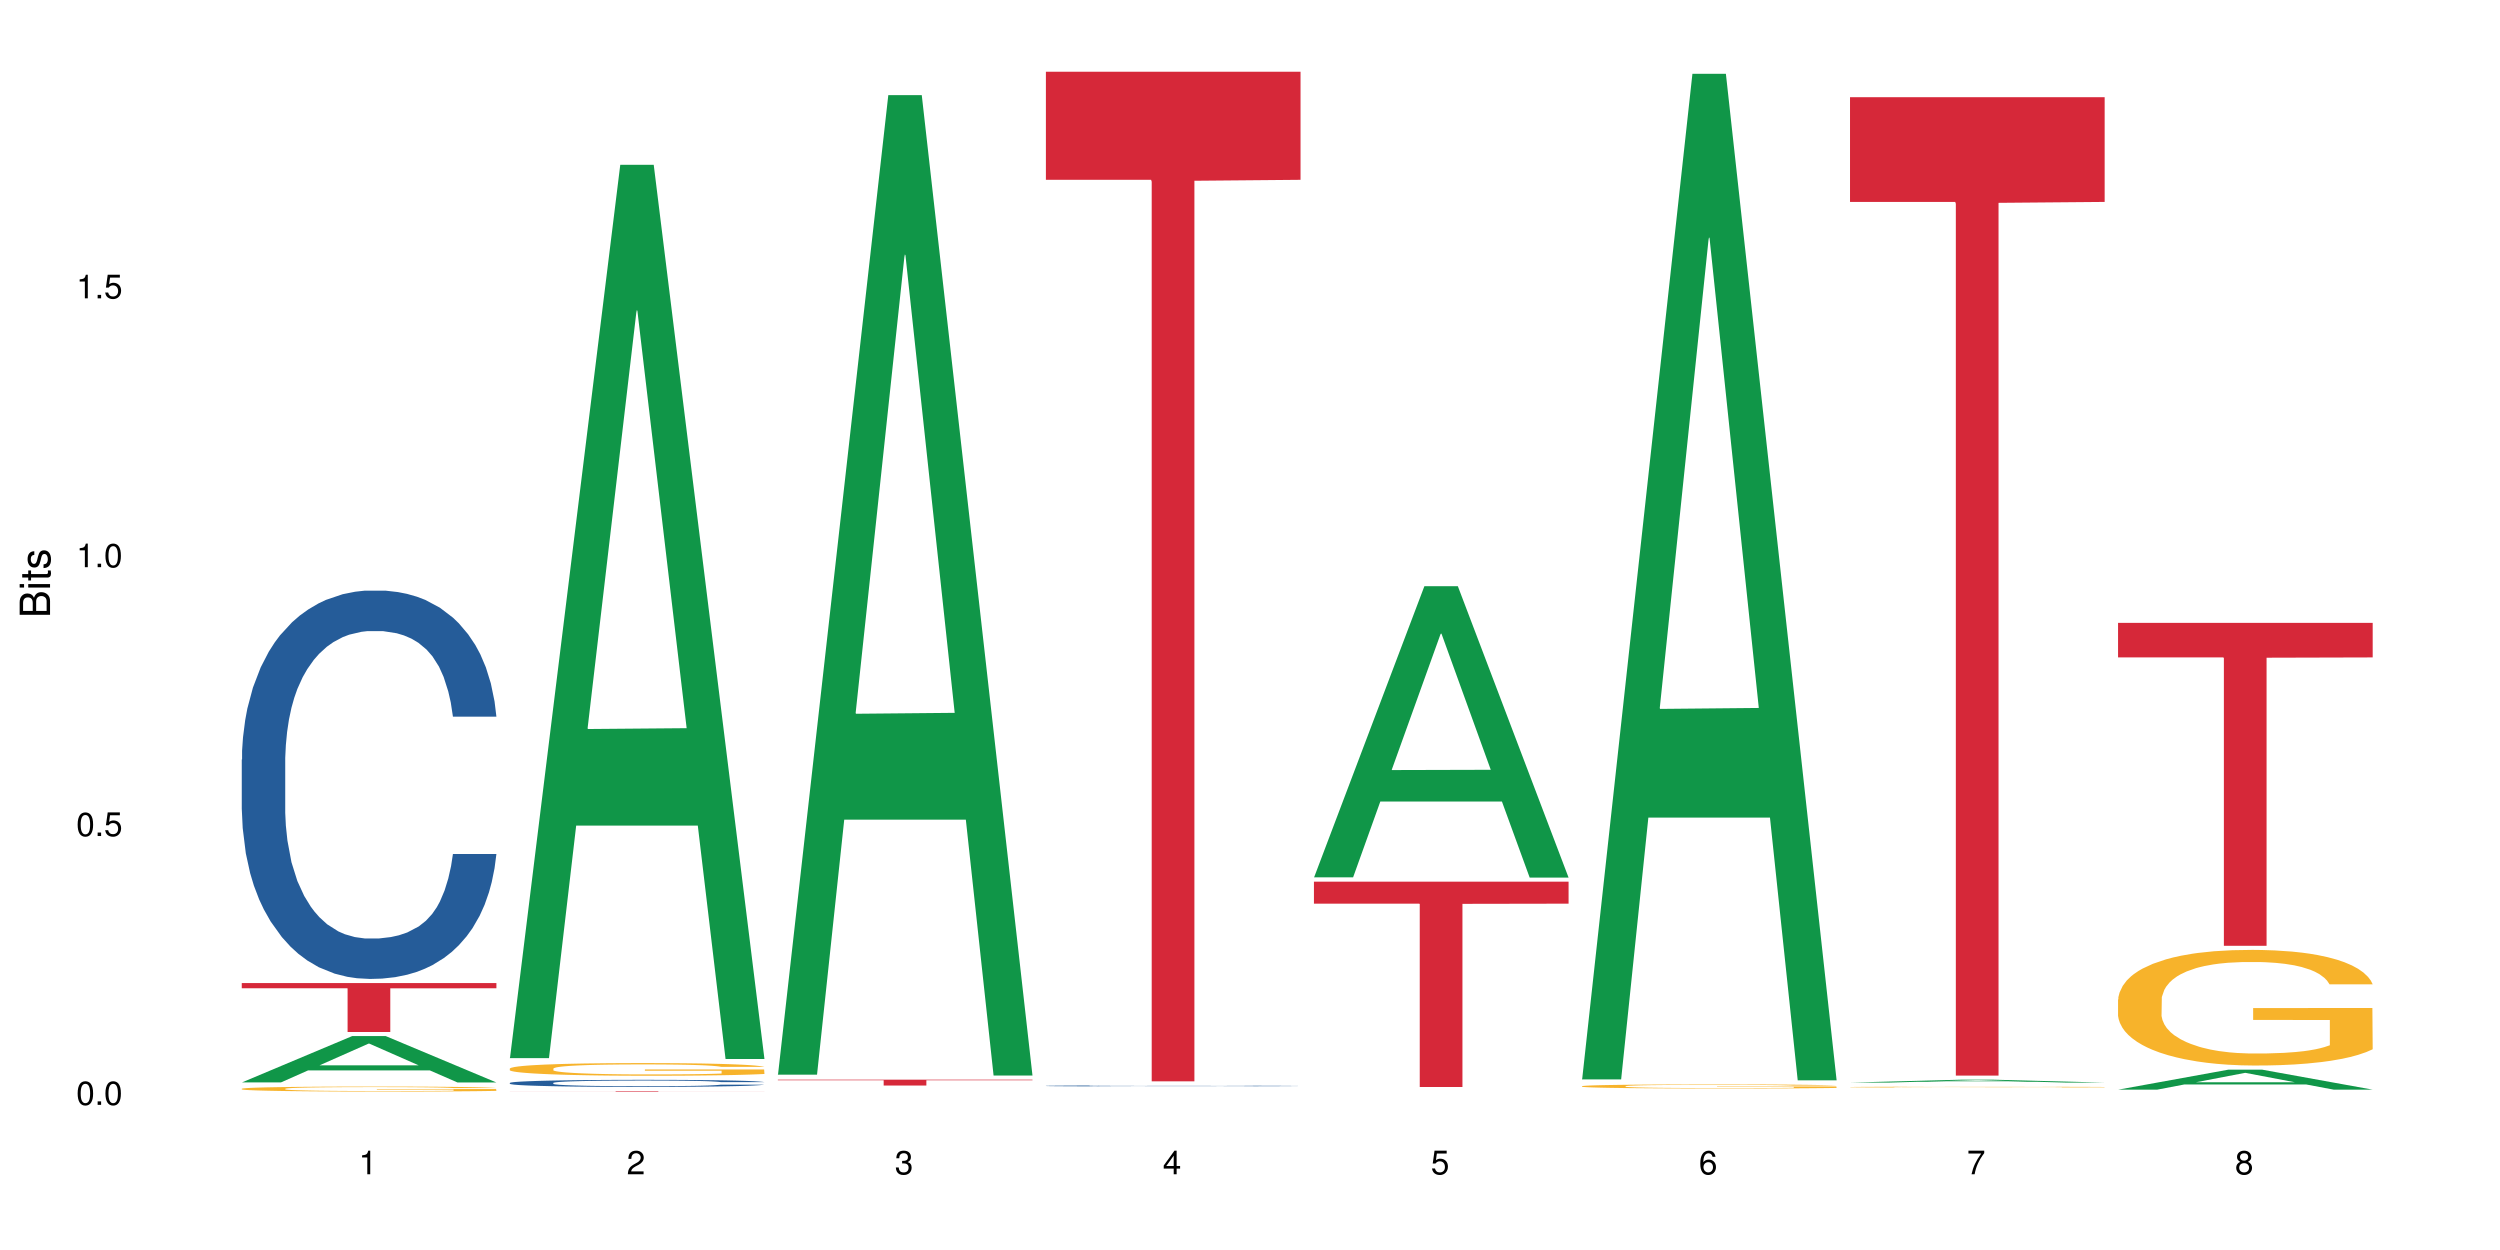 <?xml version="1.0" encoding="UTF-8"?>
<svg xmlns="http://www.w3.org/2000/svg" xmlns:xlink="http://www.w3.org/1999/xlink" width="720pt" height="360pt" viewBox="0 0 720 360" version="1.1">
<defs>
<g>
<symbol overflow="visible" id="glyph0-0">
<path style="stroke:none;" d=""/>
</symbol>
<symbol overflow="visible" id="glyph0-1">
<path style="stroke:none;" d="M 2.641 -6.797 C 2 -6.797 1.422 -6.531 1.078 -6.047 C 0.641 -5.453 0.406 -4.547 0.406 -3.297 C 0.406 -1 1.188 0.219 2.641 0.219 C 4.078 0.219 4.859 -1 4.859 -3.234 C 4.859 -4.562 4.656 -5.438 4.203 -6.047 C 3.844 -6.531 3.281 -6.797 2.641 -6.797 Z M 2.641 -6.047 C 3.547 -6.047 4 -5.125 4 -3.312 C 4 -1.375 3.562 -0.484 2.625 -0.484 C 1.734 -0.484 1.281 -1.422 1.281 -3.281 C 1.281 -5.141 1.734 -6.047 2.641 -6.047 Z M 2.641 -6.047 "/>
</symbol>
<symbol overflow="visible" id="glyph0-2">
<path style="stroke:none;" d="M 1.828 -1 L 0.828 -1 L 0.828 0 L 1.828 0 Z M 1.828 -1 "/>
</symbol>
<symbol overflow="visible" id="glyph0-3">
<path style="stroke:none;" d="M 4.562 -6.797 L 1.062 -6.797 L 0.547 -3.094 L 1.328 -3.094 C 1.719 -3.562 2.047 -3.734 2.578 -3.734 C 3.484 -3.734 4.062 -3.109 4.062 -2.094 C 4.062 -1.125 3.484 -0.531 2.578 -0.531 C 1.828 -0.531 1.375 -0.906 1.188 -1.672 L 0.328 -1.672 C 0.453 -1.109 0.547 -0.844 0.75 -0.594 C 1.125 -0.078 1.828 0.219 2.594 0.219 C 3.969 0.219 4.922 -0.781 4.922 -2.219 C 4.922 -3.562 4.031 -4.484 2.719 -4.484 C 2.25 -4.484 1.859 -4.359 1.469 -4.062 L 1.734 -5.969 L 4.562 -5.969 Z M 4.562 -6.797 "/>
</symbol>
<symbol overflow="visible" id="glyph0-4">
<path style="stroke:none;" d="M 2.484 -4.844 L 2.484 0 L 3.328 0 L 3.328 -6.797 L 2.766 -6.797 C 2.469 -5.75 2.281 -5.609 0.984 -5.453 L 0.984 -4.844 Z M 2.484 -4.844 "/>
</symbol>
<symbol overflow="visible" id="glyph0-5">
<path style="stroke:none;" d="M 4.859 -0.828 L 1.281 -0.828 C 1.359 -1.391 1.672 -1.75 2.5 -2.234 L 3.469 -2.75 C 4.406 -3.266 4.906 -3.969 4.906 -4.812 C 4.906 -5.375 4.672 -5.906 4.266 -6.266 C 3.859 -6.625 3.375 -6.797 2.719 -6.797 C 1.859 -6.797 1.219 -6.5 0.844 -5.922 C 0.609 -5.562 0.5 -5.125 0.484 -4.438 L 1.328 -4.438 C 1.359 -4.906 1.406 -5.188 1.531 -5.406 C 1.75 -5.812 2.188 -6.062 2.703 -6.062 C 3.469 -6.062 4.031 -5.516 4.031 -4.781 C 4.031 -4.25 3.719 -3.797 3.125 -3.438 L 2.234 -2.938 C 0.812 -2.141 0.406 -1.5 0.328 0 L 4.859 0 Z M 4.859 -0.828 "/>
</symbol>
<symbol overflow="visible" id="glyph0-6">
<path style="stroke:none;" d="M 2.125 -3.125 L 2.578 -3.125 C 3.516 -3.125 3.984 -2.703 3.984 -1.891 C 3.984 -1.031 3.469 -0.531 2.578 -0.531 C 1.656 -0.531 1.203 -0.984 1.156 -1.969 L 0.312 -1.969 C 0.344 -1.422 0.438 -1.078 0.609 -0.766 C 0.953 -0.109 1.625 0.219 2.547 0.219 C 3.953 0.219 4.859 -0.609 4.859 -1.906 C 4.859 -2.766 4.516 -3.25 3.703 -3.516 C 4.344 -3.766 4.656 -4.25 4.656 -4.938 C 4.656 -6.109 3.875 -6.797 2.578 -6.797 C 1.203 -6.797 0.484 -6.047 0.453 -4.609 L 1.297 -4.609 C 1.312 -5.016 1.344 -5.25 1.453 -5.453 C 1.641 -5.828 2.062 -6.062 2.594 -6.062 C 3.344 -6.062 3.797 -5.625 3.797 -4.906 C 3.797 -4.422 3.609 -4.141 3.25 -3.984 C 3.016 -3.891 2.719 -3.844 2.125 -3.844 Z M 2.125 -3.125 "/>
</symbol>
<symbol overflow="visible" id="glyph0-7">
<path style="stroke:none;" d="M 3.141 -1.625 L 3.141 0 L 3.984 0 L 3.984 -1.625 L 4.984 -1.625 L 4.984 -2.391 L 3.984 -2.391 L 3.984 -6.797 L 3.359 -6.797 L 0.266 -2.516 L 0.266 -1.625 Z M 3.141 -2.391 L 1 -2.391 L 3.141 -5.359 Z M 3.141 -2.391 "/>
</symbol>
<symbol overflow="visible" id="glyph0-8">
<path style="stroke:none;" d="M 4.781 -5.031 C 4.609 -6.141 3.891 -6.797 2.844 -6.797 C 2.094 -6.797 1.422 -6.438 1.031 -5.828 C 0.609 -5.172 0.406 -4.344 0.406 -3.094 C 0.406 -1.953 0.578 -1.234 0.984 -0.625 C 1.359 -0.078 1.953 0.219 2.703 0.219 C 3.984 0.219 4.922 -0.734 4.922 -2.078 C 4.922 -3.344 4.062 -4.234 2.844 -4.234 C 2.172 -4.234 1.641 -3.969 1.281 -3.469 C 1.281 -5.125 1.828 -6.047 2.797 -6.047 C 3.391 -6.047 3.797 -5.672 3.938 -5.031 Z M 2.734 -3.484 C 3.547 -3.484 4.062 -2.922 4.062 -2 C 4.062 -1.156 3.484 -0.531 2.703 -0.531 C 1.922 -0.531 1.328 -1.188 1.328 -2.047 C 1.328 -2.891 1.906 -3.484 2.734 -3.484 Z M 2.734 -3.484 "/>
</symbol>
<symbol overflow="visible" id="glyph0-9">
<path style="stroke:none;" d="M 4.984 -6.797 L 0.438 -6.797 L 0.438 -5.969 L 4.109 -5.969 C 2.5 -3.656 1.828 -2.234 1.328 0 L 2.219 0 C 2.594 -2.172 3.453 -4.047 4.984 -6.094 Z M 4.984 -6.797 "/>
</symbol>
<symbol overflow="visible" id="glyph0-10">
<path style="stroke:none;" d="M 3.75 -3.578 C 4.453 -4 4.688 -4.344 4.688 -4.984 C 4.688 -6.047 3.844 -6.797 2.641 -6.797 C 1.438 -6.797 0.594 -6.047 0.594 -4.984 C 0.594 -4.359 0.828 -4.016 1.516 -3.578 C 0.734 -3.203 0.359 -2.641 0.359 -1.891 C 0.359 -0.641 1.297 0.219 2.641 0.219 C 3.984 0.219 4.922 -0.641 4.922 -1.875 C 4.922 -2.641 4.531 -3.203 3.75 -3.578 Z M 2.641 -6.047 C 3.359 -6.047 3.812 -5.625 3.812 -4.969 C 3.812 -4.344 3.344 -3.922 2.641 -3.922 C 1.922 -3.922 1.453 -4.344 1.453 -4.984 C 1.453 -5.625 1.922 -6.047 2.641 -6.047 Z M 2.641 -3.203 C 3.484 -3.203 4.062 -2.672 4.062 -1.875 C 4.062 -1.062 3.484 -0.531 2.625 -0.531 C 1.797 -0.531 1.219 -1.078 1.219 -1.875 C 1.219 -2.672 1.797 -3.203 2.641 -3.203 Z M 2.641 -3.203 "/>
</symbol>
<symbol overflow="visible" id="glyph1-0">
<path style="stroke:none;" d=""/>
</symbol>
<symbol overflow="visible" id="glyph1-1">
<path style="stroke:none;" d="M 0 -0.953 L 0 -4.891 C 0 -5.719 -0.234 -6.344 -0.734 -6.797 C -1.188 -7.234 -1.812 -7.469 -2.5 -7.469 C -3.547 -7.469 -4.188 -7 -4.625 -5.875 C -4.984 -6.672 -5.641 -7.094 -6.531 -7.094 C -7.156 -7.094 -7.734 -6.859 -8.141 -6.391 C -8.562 -5.938 -8.75 -5.344 -8.75 -4.5 L -8.75 -0.953 Z M -4.984 -2.062 L -7.766 -2.062 L -7.766 -4.219 C -7.766 -4.844 -7.688 -5.203 -7.453 -5.5 C -7.219 -5.812 -6.859 -5.969 -6.375 -5.969 C -5.906 -5.969 -5.531 -5.812 -5.297 -5.5 C -5.062 -5.203 -4.984 -4.844 -4.984 -4.219 Z M -0.984 -2.062 L -4 -2.062 L -4 -4.781 C -4 -5.328 -3.859 -5.688 -3.578 -5.953 C -3.297 -6.219 -2.922 -6.359 -2.484 -6.359 C -2.062 -6.359 -1.688 -6.219 -1.406 -5.953 C -1.109 -5.688 -0.984 -5.328 -0.984 -4.781 Z M -0.984 -2.062 "/>
</symbol>
<symbol overflow="visible" id="glyph1-2">
<path style="stroke:none;" d="M -6.281 -1.797 L -6.281 -0.797 L 0 -0.797 L 0 -1.797 Z M -8.75 -1.797 L -8.75 -0.797 L -7.484 -0.797 L -7.484 -1.797 Z M -8.75 -1.797 "/>
</symbol>
<symbol overflow="visible" id="glyph1-3">
<path style="stroke:none;" d="M -6.281 -3.047 L -6.281 -2.016 L -8.016 -2.016 L -8.016 -1.016 L -6.281 -1.016 L -6.281 -0.172 L -5.469 -0.172 L -5.469 -1.016 L -0.719 -1.016 C -0.078 -1.016 0.281 -1.453 0.281 -2.234 C 0.281 -2.469 0.25 -2.719 0.188 -3.047 L -0.641 -3.047 C -0.609 -2.922 -0.594 -2.766 -0.594 -2.562 C -0.594 -2.141 -0.719 -2.016 -1.156 -2.016 L -5.469 -2.016 L -5.469 -3.047 Z M -6.281 -3.047 "/>
</symbol>
<symbol overflow="visible" id="glyph1-4">
<path style="stroke:none;" d="M -4.531 -5.25 C -5.766 -5.25 -6.469 -4.422 -6.469 -2.969 C -6.469 -1.516 -5.719 -0.562 -4.547 -0.562 C -3.562 -0.562 -3.094 -1.062 -2.734 -2.562 L -2.516 -3.484 C -2.344 -4.188 -2.094 -4.469 -1.625 -4.469 C -1.047 -4.469 -0.641 -3.875 -0.641 -3 C -0.641 -2.453 -0.797 -2 -1.062 -1.75 C -1.25 -1.594 -1.422 -1.531 -1.875 -1.469 L -1.875 -0.406 C -0.422 -0.453 0.281 -1.266 0.281 -2.922 C 0.281 -4.5 -0.5 -5.516 -1.719 -5.516 C -2.656 -5.516 -3.172 -4.984 -3.469 -3.734 L -3.703 -2.766 C -3.891 -1.953 -4.156 -1.609 -4.594 -1.609 C -5.172 -1.609 -5.547 -2.125 -5.547 -2.938 C -5.547 -3.75 -5.203 -4.172 -4.531 -4.203 Z M -4.531 -5.25 "/>
</symbol>
</g>
</defs>
<g id="surface102923">
<rect x="0" y="0" width="720" height="360" style="fill:rgb(100%,100%,100%);fill-opacity:1;stroke:none;"/>
<path style=" stroke:none;fill-rule:nonzero;fill:rgb(6.275%,58.824%,28.235%);fill-opacity:1;" d="M 69.629 311.738 L 69.707 311.727 L 101.441 298.387 L 111.078 298.387 L 142.965 311.754 L 131.762 311.754 L 123.77 308.266 L 88.746 308.266 L 80.91 311.738 L 69.629 311.738 L 92.117 306.82 L 120.559 306.809 L 106.375 300.57 L 106.219 300.559 L 106.062 300.598 L 92.039 306.809 L 92.117 306.82 Z M 69.629 311.738 "/>
<path style=" stroke:none;fill-rule:nonzero;fill:rgb(14.51%,36.078%,60%);fill-opacity:1;" d="M 69.629 218.766 L 69.719 218.664 L 69.719 216.211 L 69.988 212.328 L 70.613 207.422 L 71.238 204.047 L 72.848 198.016 L 75.086 192.191 L 77.41 187.691 L 79.109 185.035 L 80.629 182.992 L 84.117 179.207 L 86.355 177.266 L 88.77 175.527 L 91.719 173.789 L 93.867 172.77 L 98.695 171.133 L 102.273 170.418 L 105.047 170.109 L 111.039 170.109 L 114.613 170.52 L 117.207 171.031 L 120.07 171.848 L 122.484 172.77 L 126.688 175.016 L 130.445 177.879 L 132.145 179.516 L 134.828 182.684 L 136.883 185.75 L 138.316 188.406 L 139.926 192.191 L 141.355 196.789 L 142.43 202.004 L 142.965 206.398 L 130.445 206.398 L 129.82 202.309 L 129.102 199.141 L 127.762 194.949 L 126.422 191.984 L 124.543 189.02 L 122.844 187.078 L 120.516 185.137 L 118.461 183.91 L 116.312 182.992 L 114.258 182.379 L 110.32 181.766 L 105.762 181.766 L 104.062 181.969 L 100.574 182.785 L 98.695 183.5 L 96.012 184.934 L 94.133 186.262 L 91.898 188.305 L 90.379 190.043 L 88.5 192.703 L 87.16 195.051 L 85.637 198.426 L 84.742 200.98 L 83.938 203.844 L 83.223 207.215 L 82.688 210.793 L 82.328 214.574 L 82.148 218.254 L 82.148 234.098 L 82.328 237.781 L 82.777 242.074 L 83.938 248.309 L 85.637 253.727 L 87.605 258.02 L 89.484 261.086 L 90.559 262.516 L 91.988 264.152 L 94.223 266.195 L 97.445 268.242 L 99.32 269.059 L 102.184 269.875 L 105.137 270.285 L 109.07 270.285 L 112.559 269.875 L 114.883 269.363 L 117.297 268.547 L 120.605 266.809 L 122.664 265.176 L 124.453 263.23 L 125.793 261.289 L 126.688 259.652 L 128.031 256.484 L 129.102 253.012 L 129.906 249.434 L 130.445 245.957 L 142.965 245.957 L 142.43 250.047 L 141.625 254.031 L 140.82 256.996 L 139.566 260.574 L 138.137 263.742 L 136.078 267.32 L 134.379 269.672 L 132.145 272.227 L 130.086 274.168 L 127.852 275.906 L 124.543 277.953 L 122.395 278.973 L 120.07 279.895 L 117.297 280.711 L 113.809 281.426 L 110.055 281.836 L 106.566 281.938 L 102.809 281.734 L 100.035 281.324 L 96.371 280.406 L 91.809 278.566 L 88.5 276.621 L 85.906 274.68 L 83.672 272.637 L 81.168 269.875 L 77.945 265.379 L 75.98 261.902 L 74.637 259.039 L 73.117 255.055 L 72.043 251.477 L 70.793 245.754 L 69.898 238.496 L 69.629 232.871 Z M 69.629 218.766 "/>
<path style=" stroke:none;fill-rule:nonzero;fill:rgb(96.863%,70.196%,16.863%);fill-opacity:1;" d="M 69.629 313.547 L 69.719 313.547 L 69.719 313.52 L 70.078 313.461 L 70.973 313.379 L 72.133 313.312 L 73.387 313.262 L 74.191 313.234 L 75.531 313.195 L 76.695 313.164 L 79.645 313.105 L 83.402 313.051 L 85.461 313.027 L 87.785 313.004 L 91.094 312.98 L 92.613 312.969 L 97.266 312.949 L 102.543 312.938 L 108.355 312.934 L 111.039 312.934 L 114.703 312.938 L 119.711 312.953 L 122.574 312.965 L 124.809 312.98 L 127.137 312.996 L 129.996 313.023 L 132.68 313.055 L 134.828 313.086 L 136.973 313.125 L 138.762 313.168 L 140.281 313.215 L 141.625 313.27 L 142.43 313.316 L 142.965 313.359 L 130.535 313.359 L 129.82 313.316 L 129.016 313.277 L 127.672 313.234 L 126.332 313.203 L 124.988 313.18 L 122.484 313.145 L 120.34 313.125 L 117.656 313.105 L 115.062 313.094 L 112.109 313.086 L 110.32 313.082 L 105.582 313.082 L 101.289 313.094 L 98.785 313.102 L 96.996 313.113 L 94.492 313.133 L 92.973 313.148 L 92.078 313.16 L 89.395 313.199 L 87.605 313.238 L 86.621 313.262 L 85.371 313.301 L 84.477 313.336 L 83.492 313.391 L 82.953 313.43 L 82.238 313.52 L 82.148 313.754 L 82.418 313.805 L 82.953 313.859 L 83.672 313.906 L 84.742 313.957 L 85.816 313.992 L 87.695 314.043 L 89.305 314.078 L 90.559 314.102 L 92.973 314.137 L 93.957 314.148 L 96.281 314.172 L 98.695 314.191 L 101.648 314.207 L 103.883 314.215 L 107.461 314.223 L 112.02 314.223 L 117.387 314.215 L 120.785 314.203 L 123.109 314.191 L 124.633 314.184 L 126.508 314.168 L 127.852 314.156 L 129.102 314.141 L 130.625 314.117 L 130.625 313.805 L 108.535 313.805 L 108.535 313.656 L 142.875 313.656 L 142.965 314.168 L 141.086 314.203 L 138.762 314.238 L 136.527 314.266 L 134.199 314.285 L 130.891 314.312 L 128.207 314.328 L 124.094 314.344 L 120.34 314.359 L 116.402 314.367 L 112.914 314.371 L 108.801 314.371 L 105.137 314.367 L 101.199 314.359 L 98.07 314.352 L 92.344 314.32 L 88.77 314.293 L 86.441 314.27 L 84.027 314.242 L 81.613 314.211 L 79.469 314.172 L 78.035 314.145 L 76.605 314.113 L 75.086 314.074 L 73.652 314.031 L 72.582 313.988 L 71.598 313.945 L 70.883 313.902 L 70.164 313.84 L 69.809 313.793 L 69.629 313.754 Z M 69.629 313.547 "/>
<path style=" stroke:none;fill-rule:nonzero;fill:rgb(83.922%,15.686%,22.353%);fill-opacity:1;" d="M 69.629 283.117 L 142.965 283.117 L 142.965 284.625 L 112.402 284.641 L 112.402 297.207 L 100.105 297.207 L 100.105 284.652 L 99.926 284.625 L 69.629 284.625 Z M 69.629 283.117 "/>
<path style=" stroke:none;fill-rule:nonzero;fill:rgb(6.275%,58.824%,28.235%);fill-opacity:1;" d="M 146.824 304.746 L 146.902 304.504 L 178.637 47.461 L 188.273 47.461 L 220.16 304.988 L 208.957 304.988 L 200.965 237.766 L 165.941 237.766 L 158.109 304.746 L 146.824 304.746 L 169.312 209.957 L 197.754 209.715 L 183.57 89.535 L 183.414 89.297 L 183.258 90.02 L 169.234 209.715 L 169.312 209.957 Z M 146.824 304.746 "/>
<path style=" stroke:none;fill-rule:nonzero;fill:rgb(14.51%,36.078%,60%);fill-opacity:1;" d="M 146.824 311.879 L 146.914 311.879 L 146.914 311.832 L 147.184 311.762 L 147.809 311.672 L 148.434 311.609 L 150.043 311.5 L 152.281 311.395 L 154.605 311.312 L 156.305 311.266 L 157.824 311.227 L 161.312 311.16 L 163.551 311.125 L 165.965 311.09 L 168.914 311.059 L 171.062 311.043 L 175.891 311.012 L 179.469 311 L 182.242 310.992 L 188.234 310.992 L 191.812 311 L 194.406 311.008 L 197.266 311.023 L 199.68 311.043 L 203.883 311.082 L 207.641 311.133 L 209.34 311.164 L 212.023 311.223 L 214.078 311.277 L 215.512 311.324 L 217.121 311.395 L 218.551 311.48 L 219.625 311.574 L 220.16 311.652 L 207.641 311.652 L 207.016 311.578 L 206.301 311.523 L 204.957 311.445 L 203.617 311.391 L 201.738 311.336 L 200.039 311.301 L 197.715 311.266 L 195.656 311.242 L 193.512 311.227 L 191.453 311.215 L 187.52 311.203 L 182.957 311.203 L 181.258 311.207 L 177.77 311.223 L 175.891 311.238 L 173.207 311.262 L 171.332 311.285 L 169.094 311.324 L 167.574 311.355 L 165.695 311.406 L 164.355 311.445 L 162.836 311.508 L 161.941 311.555 L 161.137 311.605 L 160.418 311.668 L 159.883 311.734 L 159.523 311.805 L 159.348 311.871 L 159.348 312.16 L 159.523 312.227 L 159.973 312.305 L 161.137 312.418 L 162.836 312.516 L 164.801 312.594 L 166.68 312.648 L 167.754 312.676 L 169.184 312.707 L 171.418 312.742 L 174.641 312.781 L 176.516 312.797 L 179.379 312.809 L 182.332 312.816 L 186.266 312.816 L 189.754 312.809 L 192.078 312.801 L 194.492 312.785 L 197.805 312.754 L 199.859 312.727 L 201.648 312.688 L 202.988 312.652 L 203.883 312.625 L 205.227 312.566 L 206.301 312.504 L 207.105 312.438 L 207.641 312.375 L 220.16 312.375 L 219.625 312.449 L 218.82 312.523 L 218.016 312.574 L 216.762 312.641 L 215.332 312.699 L 213.273 312.766 L 211.574 312.809 L 209.34 312.852 L 207.281 312.887 L 205.047 312.922 L 201.738 312.957 L 199.59 312.977 L 197.266 312.992 L 194.492 313.008 L 191.004 313.02 L 187.25 313.027 L 183.762 313.031 L 180.004 313.027 L 177.234 313.02 L 173.566 313.004 L 169.004 312.969 L 165.695 312.934 L 163.102 312.898 L 160.867 312.859 L 158.363 312.809 L 155.145 312.727 L 153.176 312.664 L 151.832 312.613 L 150.312 312.539 L 149.238 312.477 L 147.988 312.371 L 147.094 312.238 L 146.824 312.137 Z M 146.824 311.879 "/>
<path style=" stroke:none;fill-rule:nonzero;fill:rgb(96.863%,70.196%,16.863%);fill-opacity:1;" d="M 146.824 307.73 L 146.914 307.727 L 146.914 307.66 L 147.273 307.508 L 148.168 307.301 L 149.328 307.133 L 150.582 307 L 151.387 306.93 L 152.727 306.828 L 153.891 306.758 L 156.844 306.605 L 160.598 306.469 L 162.656 306.406 L 164.98 306.352 L 168.289 306.285 L 169.809 306.266 L 174.461 306.211 L 179.738 306.176 L 185.551 306.168 L 188.234 306.172 L 191.898 306.184 L 196.91 306.219 L 199.77 306.254 L 202.008 306.285 L 204.332 306.332 L 207.195 306.398 L 209.875 306.477 L 212.023 306.559 L 214.168 306.656 L 215.957 306.762 L 217.477 306.879 L 218.82 307.02 L 219.625 307.137 L 220.16 307.254 L 207.73 307.254 L 207.016 307.137 L 206.211 307.047 L 204.867 306.938 L 203.527 306.855 L 202.184 306.793 L 199.68 306.707 L 197.535 306.652 L 194.852 306.605 L 192.258 306.578 L 189.305 306.559 L 187.52 306.551 L 182.777 306.551 L 178.484 306.574 L 175.98 306.602 L 174.191 306.625 L 171.688 306.676 L 170.168 306.715 L 169.273 306.742 L 166.59 306.848 L 164.801 306.941 L 163.816 307.004 L 162.566 307.102 L 161.672 307.191 L 160.688 307.324 L 160.152 307.426 L 159.434 307.652 L 159.348 308.25 L 159.613 308.379 L 160.152 308.516 L 160.867 308.633 L 161.941 308.762 L 163.012 308.859 L 164.891 308.988 L 166.5 309.074 L 167.754 309.129 L 170.168 309.219 L 171.152 309.25 L 173.477 309.309 L 175.891 309.355 L 178.844 309.398 L 181.078 309.418 L 184.656 309.434 L 189.219 309.434 L 194.582 309.414 L 197.98 309.387 L 200.309 309.359 L 201.828 309.336 L 203.707 309.301 L 205.047 309.266 L 206.301 309.23 L 207.82 309.176 L 207.82 308.379 L 185.73 308.375 L 185.73 308 L 220.07 308 L 220.16 309.301 L 218.285 309.391 L 215.957 309.477 L 213.723 309.543 L 211.398 309.602 L 208.086 309.664 L 205.406 309.703 L 201.289 309.75 L 197.535 309.781 L 193.598 309.801 L 190.113 309.809 L 185.996 309.812 L 182.332 309.805 L 178.395 309.785 L 175.266 309.762 L 172.402 309.727 L 169.543 309.684 L 165.965 309.613 L 163.641 309.559 L 161.223 309.488 L 158.809 309.402 L 156.664 309.312 L 155.23 309.242 L 153.801 309.164 L 152.281 309.062 L 150.852 308.949 L 149.777 308.848 L 148.793 308.73 L 148.078 308.621 L 147.363 308.473 L 147.004 308.352 L 146.824 308.25 Z M 146.824 307.73 "/>
<path style=" stroke:none;fill-rule:nonzero;fill:rgb(83.922%,15.686%,22.353%);fill-opacity:1;" d="M 146.824 314.211 L 220.16 314.211 L 220.16 314.227 L 189.598 314.227 L 189.598 314.371 L 177.301 314.371 L 177.301 314.227 L 146.824 314.227 Z M 146.824 314.211 "/>
<path style=" stroke:none;fill-rule:nonzero;fill:rgb(6.275%,58.824%,28.235%);fill-opacity:1;" d="M 224.02 309.496 L 224.098 309.23 L 255.832 27.395 L 265.469 27.395 L 297.355 309.762 L 286.152 309.762 L 278.16 236.055 L 243.141 236.055 L 235.305 309.496 L 224.02 309.496 L 246.508 205.562 L 274.949 205.297 L 260.77 73.527 L 260.609 73.266 L 260.453 74.059 L 246.43 205.297 L 246.508 205.562 Z M 224.02 309.496 "/>
<path style=" stroke:none;fill-rule:nonzero;fill:rgb(83.922%,15.686%,22.353%);fill-opacity:1;" d="M 224.02 310.941 L 297.355 310.941 L 297.355 311.121 L 266.793 311.125 L 266.793 312.641 L 254.496 312.641 L 254.496 311.125 L 254.316 311.121 L 224.02 311.121 Z M 224.02 310.941 "/>
<path style=" stroke:none;fill-rule:nonzero;fill:rgb(14.51%,36.078%,60%);fill-opacity:1;" d="M 301.219 312.73 L 301.305 312.73 L 301.305 312.723 L 301.574 312.711 L 302.199 312.699 L 302.828 312.691 L 304.438 312.676 L 306.672 312.66 L 308.996 312.648 L 310.695 312.641 L 312.219 312.637 L 315.707 312.625 L 317.941 312.621 L 320.355 312.617 L 323.309 312.609 L 325.453 312.609 L 330.285 312.605 L 333.859 312.602 L 346.203 312.602 L 348.797 312.605 L 351.656 312.605 L 354.074 312.609 L 358.277 312.613 L 362.031 312.621 L 363.73 312.625 L 366.414 312.633 L 368.473 312.641 L 369.902 312.648 L 371.512 312.66 L 372.945 312.672 L 374.016 312.684 L 374.555 312.695 L 362.031 312.695 L 361.406 312.688 L 360.691 312.68 L 359.348 312.668 L 358.008 312.66 L 356.129 312.652 L 354.43 312.645 L 352.105 312.641 L 350.047 312.637 L 347.902 312.637 L 345.844 312.633 L 332.16 312.633 L 330.285 312.637 L 327.602 312.641 L 325.723 312.645 L 323.484 312.648 L 321.965 312.652 L 320.086 312.66 L 318.746 312.668 L 317.227 312.676 L 316.332 312.684 L 315.527 312.691 L 314.812 312.699 L 314.273 312.707 L 313.918 312.719 L 313.738 312.727 L 313.738 312.77 L 313.918 312.781 L 314.363 312.793 L 315.527 312.809 L 317.227 312.82 L 319.195 312.832 L 321.07 312.84 L 322.145 312.844 L 323.574 312.848 L 325.812 312.855 L 329.031 312.859 L 330.91 312.863 L 333.77 312.863 L 336.723 312.867 L 340.656 312.867 L 344.145 312.863 L 346.473 312.863 L 348.887 312.859 L 352.195 312.855 L 354.25 312.852 L 356.039 312.848 L 357.383 312.84 L 358.277 312.836 L 359.617 312.828 L 360.691 312.82 L 361.496 312.809 L 362.031 312.801 L 374.555 312.801 L 374.016 312.812 L 373.211 312.824 L 372.406 312.832 L 371.156 312.84 L 369.723 312.848 L 367.668 312.859 L 365.969 312.863 L 363.73 312.871 L 361.676 312.875 L 359.438 312.879 L 356.129 312.887 L 353.984 312.887 L 351.656 312.891 L 348.887 312.895 L 331.625 312.895 L 327.957 312.891 L 323.398 312.887 L 320.086 312.883 L 317.496 312.879 L 315.258 312.871 L 312.754 312.863 L 309.535 312.852 L 307.566 312.844 L 306.227 312.836 L 304.707 312.824 L 303.633 312.816 L 302.379 312.801 L 301.484 312.781 L 301.219 312.766 Z M 301.219 312.73 "/>
<path style=" stroke:none;fill-rule:nonzero;fill:rgb(83.922%,15.686%,22.353%);fill-opacity:1;" d="M 301.219 20.664 L 374.555 20.664 L 374.555 51.785 L 343.988 52.059 L 343.988 311.422 L 331.691 311.422 L 331.691 52.332 L 331.516 51.785 L 301.219 51.785 Z M 301.219 20.664 "/>
<path style=" stroke:none;fill-rule:nonzero;fill:rgb(6.275%,58.824%,28.235%);fill-opacity:1;" d="M 378.414 252.668 L 378.492 252.59 L 410.223 168.824 L 419.859 168.824 L 451.75 252.746 L 440.547 252.746 L 432.555 230.84 L 397.531 230.84 L 389.695 252.668 L 378.414 252.668 L 400.898 221.777 L 429.34 221.699 L 415.16 182.535 L 415.004 182.457 L 414.848 182.695 L 400.82 221.699 L 400.898 221.777 Z M 378.414 252.668 "/>
<path style=" stroke:none;fill-rule:nonzero;fill:rgb(83.922%,15.686%,22.353%);fill-opacity:1;" d="M 378.414 253.926 L 451.75 253.926 L 451.75 260.254 L 421.184 260.309 L 421.184 313.051 L 408.887 313.051 L 408.887 260.367 L 408.711 260.254 L 378.414 260.254 Z M 378.414 253.926 "/>
<path style=" stroke:none;fill-rule:nonzero;fill:rgb(6.275%,58.824%,28.235%);fill-opacity:1;" d="M 455.609 310.859 L 455.688 310.586 L 487.418 21.258 L 497.055 21.258 L 528.945 311.129 L 517.742 311.129 L 509.75 235.465 L 474.727 235.465 L 466.891 310.859 L 455.609 310.859 L 478.094 204.164 L 506.535 203.891 L 492.355 68.617 L 492.199 68.344 L 492.043 69.16 L 478.016 203.891 L 478.094 204.164 Z M 455.609 310.859 "/>
<path style=" stroke:none;fill-rule:nonzero;fill:rgb(96.863%,70.196%,16.863%);fill-opacity:1;" d="M 455.609 312.812 L 455.699 312.812 L 455.699 312.793 L 456.055 312.742 L 456.949 312.676 L 458.113 312.621 L 459.367 312.578 L 460.172 312.555 L 461.512 312.523 L 462.676 312.5 L 465.625 312.453 L 469.383 312.406 L 471.438 312.387 L 473.766 312.367 L 477.074 312.348 L 478.594 312.34 L 483.246 312.324 L 488.52 312.312 L 494.336 312.309 L 497.016 312.312 L 500.684 312.316 L 505.691 312.328 L 508.555 312.336 L 510.789 312.348 L 513.117 312.363 L 515.977 312.383 L 518.66 312.41 L 520.805 312.434 L 522.953 312.469 L 524.742 312.504 L 526.262 312.539 L 527.605 312.586 L 528.41 312.621 L 528.945 312.66 L 516.516 312.66 L 515.797 312.621 L 514.992 312.594 L 513.652 312.559 L 512.309 312.531 L 510.969 312.512 L 508.465 312.484 L 506.316 312.465 L 503.637 312.453 L 501.043 312.441 L 498.09 312.434 L 491.562 312.434 L 487.27 312.441 L 484.766 312.449 L 482.977 312.457 L 480.473 312.473 L 478.953 312.488 L 478.059 312.496 L 475.375 312.527 L 473.586 312.559 L 472.602 312.578 L 471.348 312.613 L 470.457 312.641 L 469.473 312.684 L 468.934 312.715 L 468.219 312.789 L 468.129 312.984 L 468.398 313.023 L 468.934 313.066 L 469.648 313.105 L 470.723 313.148 L 471.797 313.18 L 473.676 313.219 L 475.285 313.25 L 476.535 313.266 L 478.953 313.297 L 479.934 313.305 L 482.262 313.324 L 484.676 313.34 L 487.625 313.352 L 489.863 313.359 L 493.441 313.363 L 498 313.363 L 503.367 313.359 L 506.766 313.348 L 509.09 313.34 L 510.609 313.332 L 512.488 313.32 L 513.832 313.312 L 515.082 313.297 L 516.602 313.281 L 516.602 313.023 L 494.512 313.023 L 494.512 312.902 L 528.855 312.902 L 528.945 313.32 L 527.066 313.352 L 524.742 313.379 L 522.508 313.398 L 520.18 313.418 L 516.871 313.438 L 514.188 313.453 L 510.074 313.465 L 506.316 313.477 L 502.383 313.484 L 498.895 313.484 L 494.781 313.488 L 491.113 313.484 L 487.18 313.477 L 484.051 313.469 L 478.324 313.445 L 474.746 313.422 L 472.422 313.402 L 470.008 313.383 L 467.594 313.355 L 465.445 313.324 L 464.016 313.305 L 462.586 313.277 L 461.066 313.246 L 459.633 313.207 L 458.559 313.176 L 457.578 313.137 L 456.859 313.102 L 456.145 313.055 L 455.789 313.016 L 455.609 312.98 Z M 455.609 312.812 "/>
<path style=" stroke:none;fill-rule:nonzero;fill:rgb(6.275%,58.824%,28.235%);fill-opacity:1;" d="M 532.805 311.785 L 532.883 311.785 L 564.617 310.953 L 574.254 310.953 L 606.141 311.785 L 594.938 311.785 L 586.945 311.566 L 551.922 311.566 L 544.086 311.785 L 532.805 311.785 L 555.293 311.477 L 583.734 311.477 L 569.551 311.09 L 569.238 311.09 L 555.215 311.477 L 555.293 311.477 Z M 532.805 311.785 "/>
<path style=" stroke:none;fill-rule:nonzero;fill:rgb(96.863%,70.196%,16.863%);fill-opacity:1;" d="M 532.805 313.074 L 532.895 313.074 L 532.895 313.07 L 533.254 313.059 L 534.145 313.043 L 535.309 313.031 L 536.562 313.023 L 537.367 313.02 L 538.707 313.012 L 539.871 313.008 L 542.82 312.996 L 546.578 312.984 L 548.637 312.98 L 550.961 312.977 L 554.27 312.973 L 555.789 312.973 L 560.441 312.969 L 565.715 312.965 L 577.879 312.965 L 582.887 312.969 L 585.75 312.973 L 587.984 312.973 L 590.312 312.977 L 593.172 312.98 L 595.855 312.988 L 598.004 312.992 L 600.148 313 L 601.938 313.008 L 603.457 313.016 L 604.801 313.023 L 605.605 313.031 L 606.141 313.043 L 593.711 313.043 L 592.996 313.031 L 592.188 313.027 L 589.508 313.012 L 588.164 313.008 L 585.66 313.004 L 583.516 313 L 580.832 312.996 L 578.238 312.992 L 564.465 312.992 L 561.961 312.996 L 560.172 312.996 L 557.668 313 L 556.148 313.004 L 555.254 313.004 L 552.57 313.012 L 550.781 313.02 L 549.797 313.023 L 548.547 313.031 L 547.652 313.035 L 546.668 313.047 L 546.129 313.055 L 545.414 313.07 L 545.324 313.113 L 545.594 313.121 L 546.129 313.129 L 546.848 313.137 L 547.918 313.148 L 548.992 313.152 L 550.871 313.164 L 552.48 313.168 L 553.734 313.172 L 556.148 313.18 L 557.133 313.184 L 559.457 313.188 L 561.871 313.188 L 564.824 313.191 L 567.059 313.195 L 580.562 313.195 L 583.961 313.191 L 586.285 313.191 L 587.809 313.188 L 589.684 313.184 L 591.027 313.184 L 592.277 313.18 L 593.801 313.176 L 593.801 313.121 L 571.707 313.121 L 571.707 313.094 L 606.051 313.094 L 606.141 313.184 L 604.262 313.191 L 601.938 313.199 L 599.703 313.203 L 597.375 313.207 L 594.066 313.211 L 591.383 313.215 L 587.27 313.219 L 579.578 313.219 L 576.09 313.223 L 568.309 313.223 L 564.375 313.219 L 561.246 313.219 L 555.52 313.211 L 551.945 313.207 L 549.617 313.203 L 547.203 313.199 L 544.789 313.191 L 542.645 313.188 L 541.211 313.18 L 539.781 313.176 L 538.262 313.168 L 536.828 313.16 L 535.758 313.152 L 534.773 313.145 L 534.059 313.137 L 533.34 313.129 L 532.984 313.117 L 532.805 313.113 Z M 532.805 313.074 "/>
<path style=" stroke:none;fill-rule:nonzero;fill:rgb(83.922%,15.686%,22.353%);fill-opacity:1;" d="M 532.805 27.992 L 606.141 27.992 L 606.141 58.152 L 575.578 58.418 L 575.578 309.773 L 563.281 309.773 L 563.281 58.684 L 563.102 58.152 L 532.805 58.152 Z M 532.805 27.992 "/>
<path style=" stroke:none;fill-rule:nonzero;fill:rgb(6.275%,58.824%,28.235%);fill-opacity:1;" d="M 610 313.82 L 610.078 313.816 L 641.812 308.055 L 651.449 308.055 L 683.336 313.824 L 672.133 313.824 L 664.141 312.32 L 629.117 312.32 L 621.285 313.82 L 610 313.82 L 632.488 311.695 L 660.93 311.691 L 646.746 308.996 L 646.59 308.992 L 646.434 309.008 L 632.41 311.691 L 632.488 311.695 Z M 610 313.82 "/>
<path style=" stroke:none;fill-rule:nonzero;fill:rgb(96.863%,70.196%,16.863%);fill-opacity:1;" d="M 610 287.832 L 610.09 287.801 L 610.09 287.195 L 610.449 285.824 L 611.344 283.941 L 612.504 282.387 L 613.758 281.172 L 614.562 280.531 L 615.902 279.621 L 617.066 278.953 L 620.016 277.582 L 623.773 276.305 L 625.832 275.758 L 628.156 275.242 L 631.465 274.664 L 632.984 274.449 L 637.637 273.961 L 642.914 273.66 L 648.727 273.566 L 651.41 273.598 L 655.074 273.719 L 660.086 274.055 L 662.945 274.359 L 665.184 274.664 L 667.508 275.059 L 670.367 275.668 L 673.051 276.395 L 675.199 277.125 L 677.344 278.039 L 679.133 279.012 L 680.652 280.078 L 681.996 281.355 L 682.801 282.418 L 683.336 283.484 L 670.906 283.484 L 670.191 282.418 L 669.387 281.598 L 668.043 280.594 L 666.703 279.863 L 665.359 279.285 L 662.855 278.496 L 660.711 278.008 L 658.027 277.582 L 655.434 277.309 L 652.48 277.125 L 650.695 277.066 L 645.953 277.066 L 641.66 277.277 L 639.156 277.523 L 637.367 277.766 L 634.863 278.223 L 633.344 278.586 L 632.449 278.828 L 629.766 279.773 L 627.977 280.625 L 626.992 281.203 L 625.742 282.113 L 624.848 282.938 L 623.863 284.152 L 623.328 285.066 L 622.609 287.133 L 622.523 292.609 L 622.789 293.766 L 623.328 295.012 L 624.043 296.105 L 625.117 297.262 L 626.188 298.145 L 628.066 299.332 L 629.676 300.121 L 630.93 300.637 L 633.344 301.461 L 634.328 301.734 L 636.652 302.281 L 639.066 302.707 L 642.02 303.07 L 644.254 303.254 L 647.832 303.406 L 652.395 303.406 L 657.758 303.223 L 661.156 302.98 L 663.484 302.738 L 665.004 302.523 L 666.883 302.191 L 668.223 301.887 L 669.477 301.551 L 670.996 301.035 L 670.996 293.766 L 648.906 293.734 L 648.906 290.328 L 683.246 290.297 L 683.336 302.191 L 681.457 303.012 L 679.133 303.801 L 676.898 304.41 L 674.574 304.926 L 671.262 305.504 L 668.582 305.871 L 664.465 306.297 L 660.711 306.57 L 656.773 306.754 L 653.285 306.844 L 649.172 306.875 L 645.508 306.812 L 641.57 306.629 L 638.441 306.387 L 635.578 306.082 L 632.719 305.688 L 629.141 305.047 L 626.816 304.531 L 624.398 303.895 L 621.984 303.133 L 619.84 302.312 L 618.406 301.672 L 616.977 300.941 L 615.457 300.031 L 614.027 298.996 L 612.953 298.055 L 611.969 296.988 L 611.254 295.984 L 610.539 294.617 L 610.18 293.52 L 610 292.578 Z M 610 287.832 "/>
<path style=" stroke:none;fill-rule:nonzero;fill:rgb(83.922%,15.686%,22.353%);fill-opacity:1;" d="M 610 179.379 L 683.336 179.379 L 683.336 189.336 L 652.773 189.422 L 652.773 272.387 L 640.477 272.387 L 640.477 189.508 L 640.297 189.336 L 610 189.336 Z M 610 179.379 "/>
<g style="fill:rgb(0%,0%,0%);fill-opacity:1;">
  <use xlink:href="#glyph0-1" x="21.957" y="318.198"/>
  <use xlink:href="#glyph0-2" x="27.291" y="318.198"/>
  <use xlink:href="#glyph0-1" x="29.958" y="318.198"/>
</g>
<g style="fill:rgb(0%,0%,0%);fill-opacity:1;">
  <use xlink:href="#glyph0-1" x="21.957" y="240.772"/>
  <use xlink:href="#glyph0-2" x="27.291" y="240.772"/>
  <use xlink:href="#glyph0-3" x="29.958" y="240.772"/>
</g>
<g style="fill:rgb(0%,0%,0%);fill-opacity:1;">
  <use xlink:href="#glyph0-4" x="21.957" y="163.347"/>
  <use xlink:href="#glyph0-2" x="27.291" y="163.347"/>
  <use xlink:href="#glyph0-1" x="29.958" y="163.347"/>
</g>
<g style="fill:rgb(0%,0%,0%);fill-opacity:1;">
  <use xlink:href="#glyph0-4" x="21.957" y="85.925"/>
  <use xlink:href="#glyph0-2" x="27.291" y="85.925"/>
  <use xlink:href="#glyph0-3" x="29.958" y="85.925"/>
</g>
<g style="fill:rgb(0%,0%,0%);fill-opacity:1;">
  <use xlink:href="#glyph0-4" x="103.297" y="338.19"/>
</g>
<g style="fill:rgb(0%,0%,0%);fill-opacity:1;">
  <use xlink:href="#glyph0-5" x="180.492" y="338.19"/>
</g>
<g style="fill:rgb(0%,0%,0%);fill-opacity:1;">
  <use xlink:href="#glyph0-6" x="257.688" y="338.19"/>
</g>
<g style="fill:rgb(0%,0%,0%);fill-opacity:1;">
  <use xlink:href="#glyph0-7" x="334.887" y="338.19"/>
</g>
<g style="fill:rgb(0%,0%,0%);fill-opacity:1;">
  <use xlink:href="#glyph0-3" x="412.082" y="338.19"/>
</g>
<g style="fill:rgb(0%,0%,0%);fill-opacity:1;">
  <use xlink:href="#glyph0-8" x="489.277" y="338.19"/>
</g>
<g style="fill:rgb(0%,0%,0%);fill-opacity:1;">
  <use xlink:href="#glyph0-9" x="566.473" y="338.19"/>
</g>
<g style="fill:rgb(0%,0%,0%);fill-opacity:1;">
  <use xlink:href="#glyph0-10" x="643.668" y="338.19"/>
</g>
<g style="fill:rgb(0%,0%,0%);fill-opacity:1;">
  <use xlink:href="#glyph1-1" x="14.412" y="178.016"/>
  <use xlink:href="#glyph1-2" x="14.412" y="170.012"/>
  <use xlink:href="#glyph1-3" x="14.412" y="167.348"/>
  <use xlink:href="#glyph1-4" x="14.412" y="164.012"/>
</g>
</g>
</svg>
